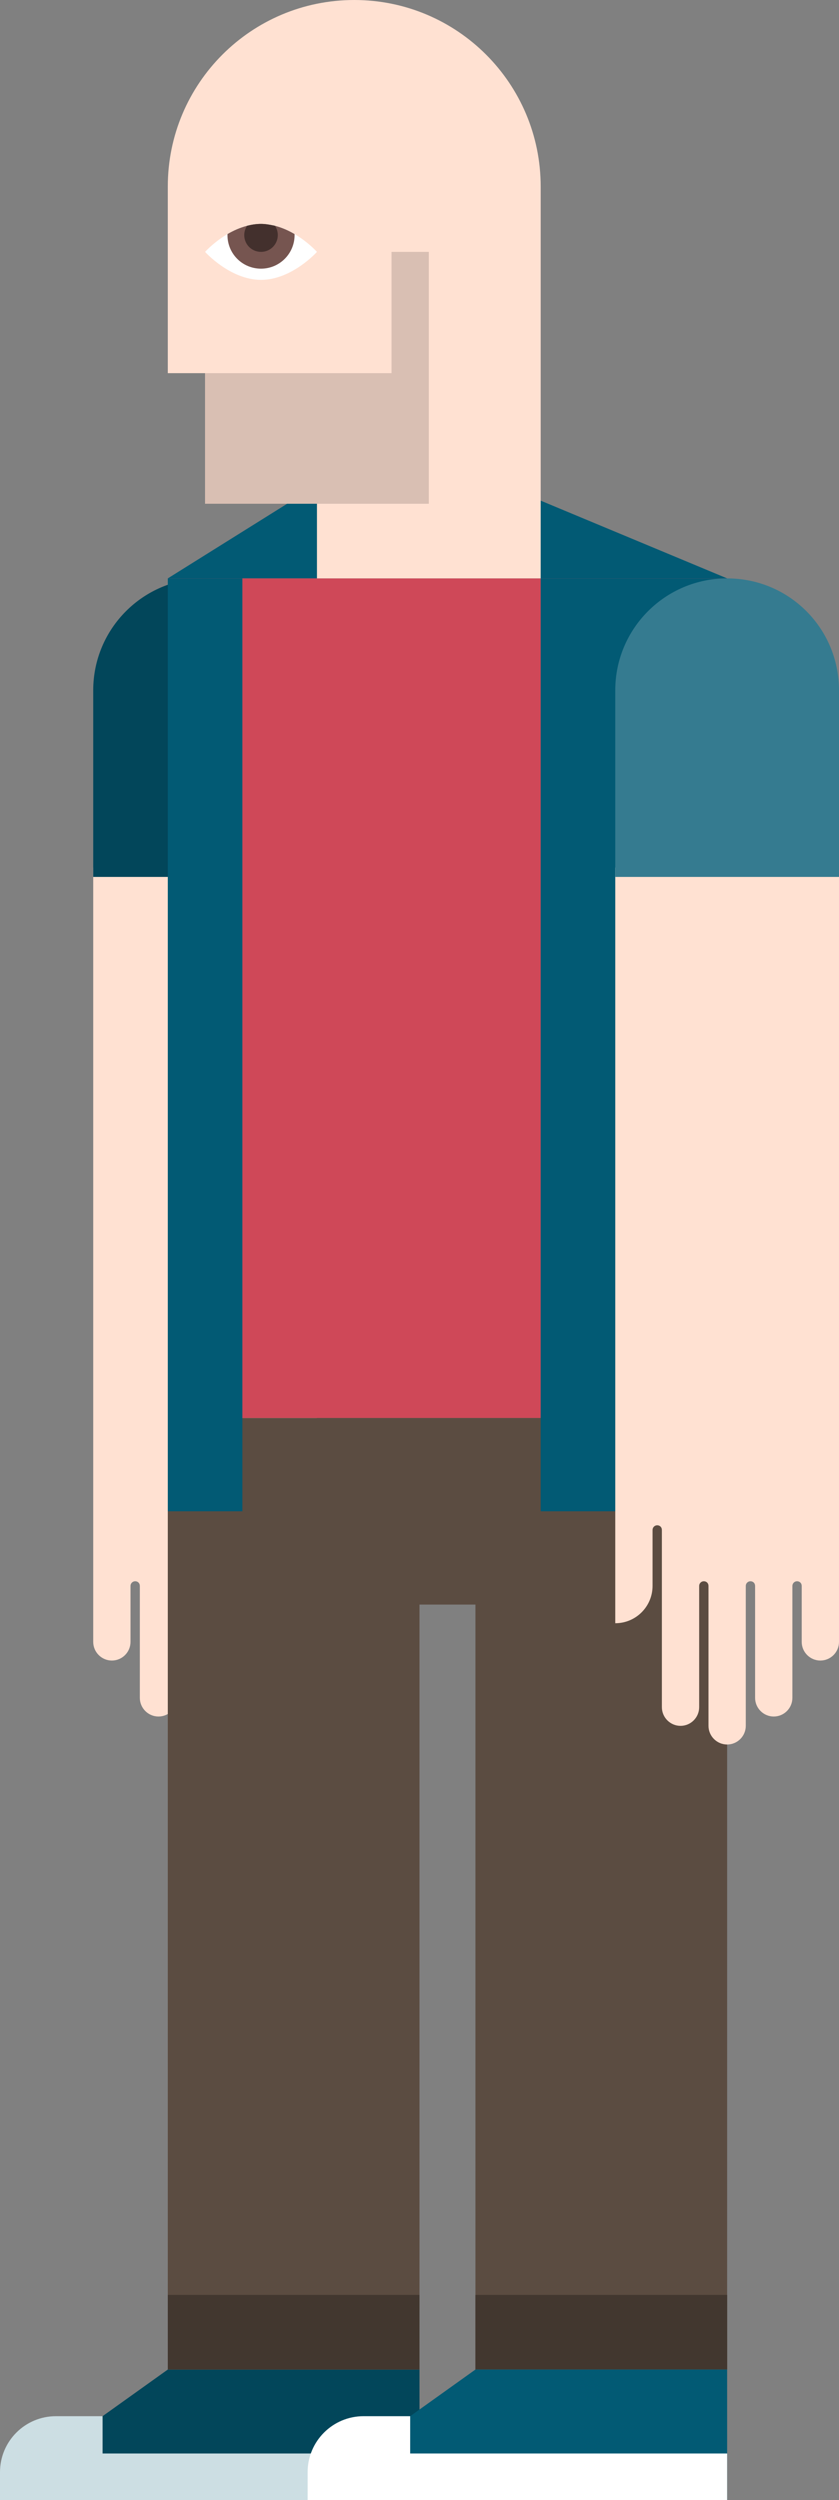 <svg xmlns="http://www.w3.org/2000/svg" xmlns:xlink="http://www.w3.org/1999/xlink" version="1.1" x="0px" y="0px" width="180px" height="536px" viewBox="0 0 180 536" enable-background="new 0 0 180 536" xml:space="preserve"><rect x="0" y="0" width="180" height="536" fill="#808080" stroke="none"/><style>.style0{fill:	#02465A;}.style1{fill:	#CCDEE3;}.style10{fill:	#765550;}.style11{fill:	#43302D;}.style2{fill:	#025A74;}.style3{fill:	#FFE1D2;}.style4{fill:	#CF4858;}.style5{fill:	#5B4C41;}.style6{fill:	#42372F;}.style7{fill:	#357B90;}.style8{fill:	#FFFFFF;}.style9{fill:	#D9BFB3;}</style><polygon points="36,508 22,518 22,536 90,536 90,508" class="style0"/><path d="M22 526v-8H12c-6.627 0-12 5.372-12 12v6h22h68v-10H22z" class="style1"/><polygon points="108,104 68,104 36,124 156,124" class="style2"/><path d="M20 186v166c0 2.2 1.8 4 4 4s4-1.791 4-4v-12c0-0.552 0.448-1 1-1s1 0.4 1 1v24c0 2.2 1.8 4 4 4 s4-1.791 4-4v-24c0-0.552 0.448-1 1-1s1 0.4 1 1v30c0 2.2 1.8 4 4 4s4-1.791 4-4v-30c0-0.552 0.448-1 1-1s1 0.4 1 1v26 c0 2.2 1.8 4 4 4s4-1.791 4-4v-30v-8c0-0.552 0.448-1 1-1s1 0.4 1 1v12c0 4.4 3.6 8 8 8V186H20z" class="style3"/><path d="M44 124c-13.255 0-24 10.745-24 24v40h48v-40C68 134.7 57.3 124 44 124z" class="style0"/><rect x="36" y="124" width="120" height="180" class="style4"/><polygon points="36,304 36,508 90,508 90,344 102,344 102,508 156,508 156,304" class="style5"/><rect x="102" y="492" width="54" height="16" class="style6"/><rect x="36" y="492" width="54" height="16" class="style6"/><rect x="116" y="124" width="40" height="200" class="style2"/><rect x="36" y="124" width="16" height="200" class="style2"/><path d="M132 186v138v24c4.418 0 8-3.582 8-8v-12c0-0.552 0.448-1 1-1s1 0.4 1 1v8v30c0 2.2 1.8 4 4 4 s4-1.791 4-4v-26c0-0.552 0.448-1 1-1s1 0.4 1 1v30c0 2.2 1.8 4 4 4s4-1.791 4-4v-30c0-0.552 0.448-1 1-1s1 0.4 1 1v24 c0 2.2 1.8 4 4 4s4-1.791 4-4v-24c0-0.552 0.448-1 1-1s1 0.4 1 1v12c0 2.2 1.8 4 4 4s4-1.791 4-4v-16v-12V186H132z" class="style3"/><path d="M156 124c-13.255 0-24 10.745-24 24v40h48v-40C180 134.7 169.3 124 156 124z" class="style7"/><polygon points="102,508 88,518 88,536 156,536 156,508" class="style2"/><path d="M88 526v-8H78c-6.627 0-12 5.372-12 12v6h22h68v-10H88z" class="style8"/><path d="M76 0C53.909 0 36 17.9 36 40v40h8v28h24v16h48v-16V40C116 17.9 98.1 0 76 0z" class="style3"/><path d="M68 54c0 0-5.373 6-12 6s-12-6-12-6s5.373-6 12-6S68 54 68 54z" class="style8"/><polygon points="84,54 84,80 44,80 44,108 84,108 92,108 92,80 92,54" class="style9"/><path d="M63.189 50.18c-1.236-0.727-2.653-1.376-4.193-1.773C58.036 48.2 57 48 56 48 s-2.036 0.159-2.995 0.406c-1.54 0.398-2.958 1.046-4.193 1.773c-0.002 0.074-0.011 0.146-0.011 0.22c0 4 3.2 7.2 7.2 7.2 c3.976 0 7.2-3.224 7.2-7.2C63.2 50.3 63.2 50.3 63.2 50.18z" class="style10"/><path d="M56 54c1.988 0 3.6-1.612 3.6-3.6c0-0.738-0.224-1.423-0.604-1.994C58.036 48.2 57 48 56 48 s-2.036 0.159-2.995 0.406C52.624 49 52.4 49.7 52.4 50.4C52.4 52.4 54 54 56 54z" class="style11"/></svg>